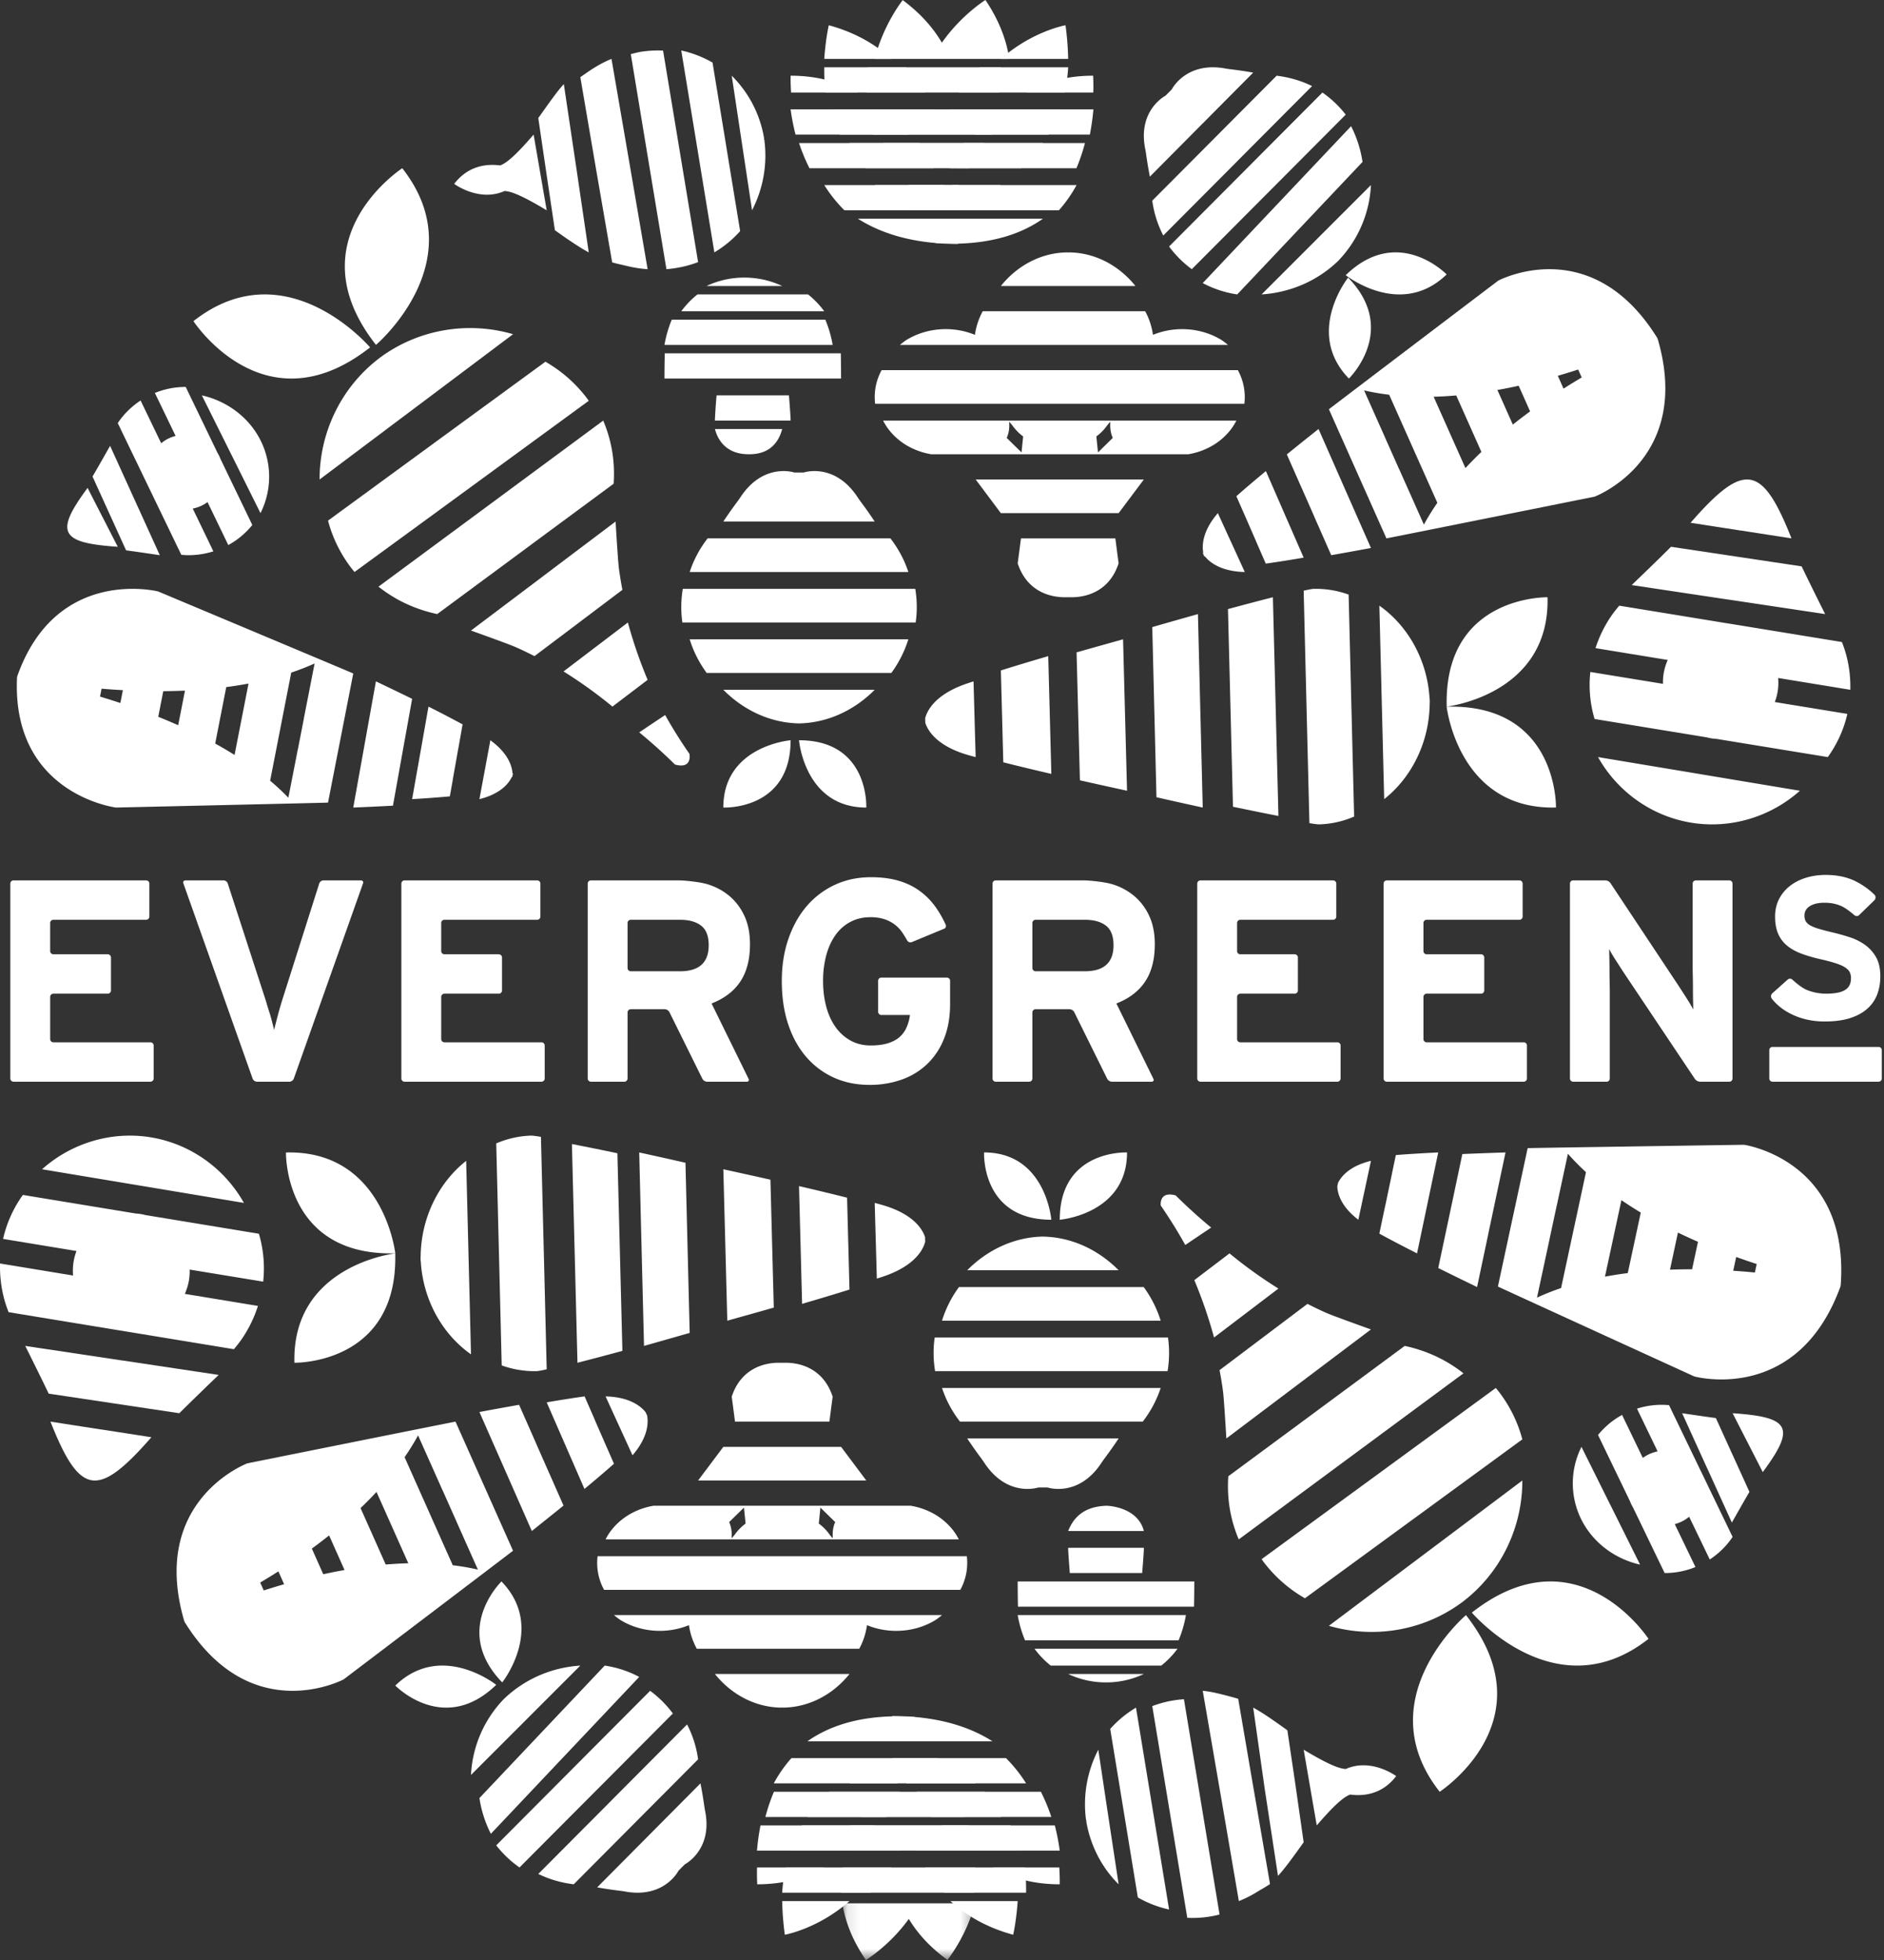 <svg height="156" viewBox="0 0 150 156" width="150" xmlns="http://www.w3.org/2000/svg" xmlns:xlink="http://www.w3.org/1999/xlink"><rect x="0" y="0" width="150" height="156" fill="#333333" stroke="none"/><mask id="a" fill="#fff"><path d="m.104.17h10.56v13.21h-10.56z" fill="#fff" fill-rule="evenodd"/></mask><g fill="none" fill-rule="evenodd"><path d="m54.241 24.773h11.384c-.368-.5-.8-.953-1.291-1.34h-8.802c-.49.387-.924.84-1.29 1.34m8.035-2.009a7.06 7.06 0 0 0 -3.015-.67 7.043 7.043 0 0 0 -3.012.67zm-9.375 7.365h14.062c0-.225-.008-1.787-.023-2.009h-14.014a85.311 85.311 0 0 0 -.025 2.009m4.018 3.253c0 .031.001.063.003.094h6.02l.003-.094c0-.146-.05-.881-.132-1.914h-5.762a48.945 48.945 0 0 0 -.132 1.914m5.357.764h-5.357c.318 1.192 1.176 1.992 2.625 2.007v.002-.002c1.61.045 2.413-.815 2.732-2.007m-8.792-8.704c-.26.625-.46 1.3-.583 2.009h13.393a9.393 9.393 0 0 0 -.584-2.009z" fill="#ffffff"/><path d="m77.623 26.651c-1.715-.71-3.814-.6-5.458.41a.026.026 0 0 1 -.008.004l-.014.01c-.003 0 0 0 0 .003a5.438 5.438 0 0 0 -.491.373h26.116a5.793 5.793 0 0 0 -.49-.373v-.002c-.005-.004-.014-.007-.017-.01l-.007-.004c-1.643-1.01-3.746-1.12-5.458-.41a5.495 5.495 0 0 0 -.621-1.88h-12.933a5.49 5.49 0 0 0 -.62 1.88m12.78-3.888c-1.277-1.596-3.146-2.627-5.2-2.674v-.004l-.026.002h-.01l-.121.006c-.04-.001-.08-.004-.118-.006h-.014l-.023-.002-.003.004c-2.053.047-3.925 1.078-5.2 2.674zm-20.726 9.373h29.398a4.447 4.447 0 0 0 -.52-2.678h-28.36a4.462 4.462 0 0 0 -.518 2.678m17.743 3.872-.13-1.272a3.87 3.87 0 0 0 .825-.827c.069-.094.157-.2.282-.344l.001.195c-.015.443.068.803.2 1.093zm-6.088 0-1.178-1.155c.132-.29.215-.65.201-1.093-.003-.057-.001-.12 0-.195.125.144.212.25.284.344.263.354.543.622.822.827-.038.39-.084.822-.129 1.272zm-11.019-2.533c.135.264.292.518.485.761a5.117 5.117 0 0 0 1.62 1.34 5.714 5.714 0 0 0 1.674.57l.02.008h20.527l.02-.007a5.707 5.707 0 0 0 1.673-.57 5.075 5.075 0 0 0 1.622-1.34c.193-.244.352-.498.484-.762h-28.123zm9.373 7.365h9.378c.59-.785 1.293-1.725 2.008-2.678h-13.391l2.006 2.678m1.603 2.009c-.158 1.208-.262 1.986-.262 1.986.675 2.073 2.372 2.773 4.019 2.695 1.645.078 3.342-.622 4.016-2.695 0 0-.104-.778-.26-1.986h-7.512" fill="#ffffff"/><path d="m43.425 28.79-8.625 6.3-.061.045-8.623 6.302c.355 1.337.97 2.628 1.87 3.793.078.101.16.2.241.297l9.294-6.789.062-.046 9.292-6.792c-.074-.102-.147-.206-.226-.31a11.018 11.018 0 0 0 -3.224-2.801m-.2 17.084-5.725 4.314c1.719.616 3.228 1.167 3.598 1.338.497.22.98.454 1.456.698l3.47-2.612.06-.048 3.47-2.616a31.685 31.685 0 0 1 -.263-1.597c-.062-.404-.17-2.012-.28-3.84l-5.724 4.315zm-10.046-13.513 7.67-5.76c-3.507-1.029-7.473-.444-10.596 1.866-.011.005-.021.015-.03.023-.011.008-.023.015-.034.024l.003.001c-3.091 2.353-4.758 5.996-4.746 9.65l7.67-5.758.063-.047m14.218 19.158-2.53 1.925a36.064 36.064 0 0 1 3.894 2.798l1.37-1.041.062-.046 1.37-1.042a36.665 36.665 0 0 1 -1.573-4.566l-2.531 1.926zm-8.347-11.41-8.916 6.587c.501.394 1.029.743 1.578 1.044.977.533 2.023.906 3.099 1.138l6.993-5.165.06-.047 6.993-5.163c.074-1.08 0-2.173-.25-3.242a10.845 10.845 0 0 0 -.58-1.783l-8.916 6.586-.06.045m-9.116-12.657s7.884-6.693 2.092-14.06c0 0-8.704 5.651-2.092 14.06m-14.533-1.89s5.652 8.7 14.062 2.09c0 0-6.693-7.884-14.062-2.09m108.482 38.71s.171-8.258-8.705-8.025c0 0 .927 8.231 8.705 8.026m-8.701-8.031s8.233-.927 8.027-8.703c0 0-8.26-.17-8.027 8.703m-1.353-.448c.002-.05.003-.1.002-.151h-.01c-.168-3.1-1.73-5.843-4-7.435l.188 7.545.196 7.854c2.188-1.724 3.611-4.555 3.623-7.66h.01a2.408 2.408 0 0 0 -.008-.153m-36.241 1.266-.08-2.826c-.202.065-.39.126-.558.184-2.475.848-3.124 2.113-3.291 2.742l.011.381c.202.618.92 1.847 3.439 2.566.172.047.363.102.568.153l-.08-2.828-.01-.372m5.989-.332-.119-4.503c-1.4.41-2.682.797-3.772 1.138l.092 3.47.01.375.09 3.467c1.105.28 2.406.593 3.826.924l-.118-4.502-.01-.369m24.236 8.267-.215-8.676-.008-.316-.215-8.676a7.567 7.567 0 0 0 -2.802-.455c-.114.004-.381.054-.778.144l.224 9.09.008.323.225 9.09c.401.065.67.1.785.096a7.568 7.568 0 0 0 2.775-.62m-18.243-8.255-.153-5.854c-1.255.35-2.503.7-3.702 1.04l.266 10.182c1.216.274 2.48.554 3.752.83l-.154-5.853zm11.992-.659-.216-8.543c-1 .254-2.222.577-3.577.943l.196 7.701.008.331.195 7.7c1.371.287 2.608.538 3.619.733l-.217-8.54zm-5.998.321-.186-7.524c-1.167.33-2.397.679-3.636 1.036l.334 13.542c1.257.286 2.502.563 3.684.82l-.187-7.523-.01-.35" fill="#ffffff"/><path d="m13.98 34.694c-.18.046-.356.11-.532.192-.225.107-.428.24-.614.393l-1.64-3.402a6.61 6.61 0 0 0 -1.38 1.214c-.16.187-.302.38-.439.583l2.53 5.245.001-.001 2.53 5.242c.244.022.49.033.734.027a6.59 6.59 0 0 0 1.819-.304l-1.642-3.403c.232-.049.466-.121.692-.228.174-.083.334-.18.485-.291l1.652 3.422a6.41 6.41 0 0 0 1.913-1.597l-2.544-5.276a2.627 2.627 0 0 0 -.227-.466l-2.532-5.246a6.44 6.44 0 0 0 -2.455.478l1.648 3.418m4.428 1.46 2.332 4.687a6.45 6.45 0 0 0 .017-5.769c-.934-1.875-2.706-3.16-4.685-3.604l2.335 4.688v-.002m-10.235 5.021-1.197-2.342c-2.632 3.549-2.2 4.38 2.401 4.686l-1.2-2.344h-.005m2.573-1.338-1.978-4.352c-.496.878-1.047 1.846-1.399 2.443l2.673 5.876c.663.086 1.725.242 2.684.385l-1.979-4.353v.001m52.202 19.081s-5.357.442-5.357 5.355c0 0 5.357.255 5.357-5.355m6.025 5.357s.256-5.357-5.355-5.357c0 0 .442 5.357 5.355 5.357m1.921-21.425h-14.552a8.845 8.845 0 0 0 -1.429 2.678h17.411a9.522 9.522 0 0 0 -.322-.834 9.12 9.12 0 0 0 -1.107-1.844m-7.124 8.034h-8.859a9.117 9.117 0 0 0 1.354 2.678h14.702a9.1 9.1 0 0 0 1.354-2.678h-8.55m9.1-4.017h-18.508c-.079.477-.12.967-.12 1.465 0 .413.03.817.087 1.213h18.574c.057-.396.088-.8.088-1.213 0-.498-.04-.988-.12-1.465m-8.887-9.259h-.738s-2.47-.833-4.31 1.992c-.216.33-.558.728-1.347 1.91h12.054c-.789-1.182-1.132-1.58-1.346-1.91-1.84-2.825-4.313-1.992-4.313-1.992m-.324 19.968c2.275-.056 4.38-1.059 5.983-2.675h-12.054c1.612 1.626 3.733 2.632 6.022 2.676l.002.001h.016l.03.001s0-.002.002-.003" fill="#ffffff"/><path d="m107.335 22.094s-3.486 4.378.061 8.035c0 0 3.99-3.86-.061-8.035m7.844-.252s-3.862-3.99-8.036.059c0 0 4.377 3.487 8.036-.06m-13.537-15.815-4.846 4.868-.208.21-4.847 4.866a8.54 8.54 0 0 0 .876 2.777l5.82-5.843.208-.212 5.82-5.843a9.314 9.314 0 0 0 -.797-.34 9.032 9.032 0 0 0 -2.026-.483m.126 10.152-.207.218-5.802 6.135a8.459 8.459 0 0 0 2.747.902l4.884-5.163.207-.219 4.885-5.163a9.368 9.368 0 0 0 -.91-2.845zm3.52-8.813-6 6.023-.208.208-6 6.024a8.45 8.45 0 0 0 1.809 1.805l6.024-6.047.207-.208 6.023-6.045a8.457 8.457 0 0 0 -1.854-1.76m-11.993-.254-.15.15-.203.207-.15.15s-2.248 1.152-1.607 4.267c.076.364.11.86.363 2.175l4.012-4.038.205-.205 4.01-4.037c-1.33-.234-1.832-.258-2.2-.326-3.153-.586-4.28 1.657-4.28 1.657m13.274 13.624a9.342 9.342 0 0 0 2.582-6.005l-4.244 4.242-.218.22-4.244 4.241c2.219-.14 4.408-1.037 6.09-2.662l.002-.001a.077.077 0 0 0 .01-.011l.022-.02z" fill="#ffffff"/><path d="m29.208 58.247-.469 2.612h-.001l-.613 3.416c1.103-.047 2.167-.096 3.16-.149l.475-2.644-.001-.001.469-2.612h.001l.584-3.248c-.904-.441-1.875-.909-2.884-1.39l-.722 4.016zm9.376 3.13h-.004l-.002.019h.003l-.411 2.21c1.767-.439 2.382-1.333 2.585-1.777l.042.008s.01-.048.012-.139c.03-.085.04-.134.04-.134l-.044-.007c-.028-.492-.278-1.556-1.763-2.639l-.411 2.209zm-5.14-1.34h-.002l-.003.013.003.001-.63 3.554a92.08 92.08 0 0 0 3.004-.22l.234-1.32h-.004l.445-2.512.003.002.336-1.9a95.794 95.794 0 0 0 -2.715-1.415l-.67 3.797m-11.938 2.102.818-4.183h.002v-.003h-.002l.044-.228.819-4.191a19.837 19.837 0 0 0 1.86-.726l-.86 4.393h.004l-.483 2.476h-.005l-.745 3.814a19.307 19.307 0 0 0 -1.452-1.352zm-4.373-2.958.417-2.132.044-.222.419-2.14a32.773 32.773 0 0 0 1.772-.28l-1.111 5.681a30.588 30.588 0 0 0 -1.541-.907zm-4.534-2.128.178-.91.041-.214.18-.917a48.7 48.7 0 0 0 1.726-.044l-.29 1.49-.25 1.264c-.529-.235-1.058-.46-1.585-.67zm-4.636-1.609.041-.209.04-.203.042-.218c.546.047 1.112.087 1.695.117l-.12.62-.08.402a58.607 58.607 0 0 0 -1.618-.509zm1.263 8.83s15.996-.361 16.889-.393l.981-5.02.002-.006.045-.234.981-5.018c-.82-.356-15.535-6.528-15.535-6.528s-8.134-2.06-11.23 6.79l.221.048a11.862 11.862 0 0 0 -.223-.039c-.462 9.348 7.869 10.4 7.869 10.4zm132.079-8.397a4.263 4.263 0 0 0 .266-1.915l5.746.94a9.768 9.768 0 0 0 -.32-2.753 9.431 9.431 0 0 0 -.35-1.049l-8.864-1.448v.002l-8.86-1.448a9.943 9.943 0 0 0 -.68.88 9.924 9.924 0 0 0 -1.213 2.501l5.75.94a4.47 4.47 0 0 0 -.32 1.05c-.05.287-.066.57-.059.85l-5.782-.944a9.503 9.503 0 0 0 .336 3.743l8.91 1.457c.124.03.247.06.375.08.14.023.278.037.417.046l8.866 1.449a9.486 9.486 0 0 0 1.558-3.437zm-6.04 5.719-8.034-1.338c1.498 2.675 4.177 4.68 7.391 5.216 3.215.535 6.399-.498 8.68-2.537l-8.037-1.34m3.351-19.37 4.017.623c-2.34-5.91-3.77-6.125-8.036-1.242l4.02.623v-.004m-1.005 5.493 7.7 1.156c-.68-1.358-1.42-2.858-1.87-3.798l-5.2-.78-5.2-.779c-.76.76-2 1.963-3.132 3.048l7.702 1.156v-.002" fill="#ffffff"/><path d="m107.481 39.828-1.085-2.463h.001l-1.418-3.22a293.98 293.98 0 0 0 -2.524 2.023l1.1 2.495h.003l1.086 2.462-.003.001 1.349 3.063c.995-.175 2.06-.369 3.162-.573l-1.67-3.788m-9.501 3.239.003-.002-.008-.018-.004.002-1.009-2.208c-1.277 1.474-1.26 2.643-1.16 3.162l-.044.019s.022.048.073.131c.028.093.052.142.052.142l.042-.019c.33.417 1.208 1.207 3.181 1.252l-1.01-2.21-.116-.25m4.264-2.236.001-.002-.005-.011h-.002l-1.451-3.325c-.94.78-1.746 1.463-2.35 2.002l.54 1.235.002-.002 1.025 2.35-.002.002.775 1.777c.792-.107 1.823-.27 3.017-.473l-1.452-3.327zm8.358-9.414 1.864 4.182-.003.001.002.002h.003l.1.227 1.87 4.189a19.628 19.628 0 0 0 -1.073 1.734l-1.957-4.392-.005.001-1.103-2.476h.004l-1.7-3.813c.655.15 1.32.264 1.998.345zm5.339.058 2.003 4.492c-.435.416-.859.845-1.27 1.286l-1.218-2.73-.1-.226-1.214-2.722c.6-.015 1.202-.05 1.799-.1zm4.972-.773.405.91.096.213.408.918c-.46.337-.919.687-1.375 1.05l-.567-1.273-.096-.217-.565-1.264a41.529 41.529 0 0 0 1.694-.337zm4.737-1.291.093.209.09.204.098.217c-.47.28-.954.574-1.447.89l-.184-.413-.091-.207-.18-.402a56.03 56.03 0 0 0 1.621-.498zm-6.364-7.076s-12.776 9.688-13.483 10.238l2.237 5.02.003.006.104.234 2.237 5.016c.881-.165 16.57-3.32 16.57-3.32s7.853-2.941 5.017-12.589c0 0-.074.031-.207.09l.203-.099c-5.276-8.545-12.681-4.596-12.681-4.596zm-40.939-10.954h-8.035c.416.838.794 1.407 1.244 1.977l5.557.032c.432-.598.82-1.215 1.234-2.009m2.009-6.695c-.222-1.487-.805-3.062-1.9-4.687 0 0-1.927 1.195-3.467 3.398-.697-1.188-1.702-2.34-3.118-3.389 0 0-1.534 1.915-2.23 4.678zm-11.375 2.678h10.582c.097-.644.143-1.315.116-2.009h-10.59c-.095.64-.137 1.314-.108 2.009m-.009 1.339c.103.657.28 1.33.55 2.008h9.437c.29-.626.54-1.298.728-2.008h-10.716m3.349 6.026c.465.225.976.449 1.544.67 0 0 .26-.225.604-.612.202.181.42.365.662.551 0 0 .504-.217 1.208-.61h-4.018" fill="#ffffff"/><path d="m75.852 14.73c-.128.35-.243.695-.346 1.03-.108-.335-.232-.68-.367-1.03h-9.514c.445.702.975 1.383 1.605 2.008h17.078a10.698 10.698 0 0 0 1.406-2.008zm-3.531-4.018a12.007 12.007 0 0 0 -2.058-2.008h-7.317c.082.6.206 1.281.392 2.008zm-9.371-4.686s-.02.512.034 1.339h5.32c-1.46-.827-3.22-1.34-5.354-1.34m18.746 1.34h5.351c.02-.827-.016-1.34-.016-1.34-2.135 0-3.89.513-5.335 1.34m-2.004 1.339c-.773.6-1.44 1.281-2.013 2.008h9.093c.143-.725.23-1.409.282-2.008zm3.344 8.704h-14.732c1.557.989 3.577 1.709 6.194 1.934 0 .01-.002.016-.002.016.264.016.52.025.774.033.327.015.663.025 1.009.025l-.003-.024c2.97-.075 5.153-.852 6.76-1.984m-8.706-4.018c-.319-.67-.69-1.348-1.123-2.008h-9.59c.218.66.492 1.338.832 2.009h9.881m2.407-2.009c-.414.66-.768 1.338-1.067 2.009h10.032c.285-.671.507-1.35.682-2.009z" fill="#ffffff"/><path d="m75.633 8.704c-.234.478-.446.988-.619 1.54a14.015 14.015 0 0 0 -.603-1.54h-8.116c.13.66.312 1.335.568 2.008h16.617c.35-.617.654-1.285.894-2.008h-8.742m-5.989 6.026c.83.757 1.836 1.44 3.06 2.008h3.51a17.793 17.793 0 0 0 3.475-2.008h-10.046m1.34-10.043c-1.3-1.174-2.936-2.119-4.996-2.678 0 0-.247 1.058-.361 2.678zm-3.348 6.695c.338.69.757 1.366 1.277 2.009h12.389a13.23 13.23 0 0 0 1.735-2.009zm4.492-6.026h-6.499c-.01.62.015 1.298.1 2.009h7.934a11.24 11.24 0 0 0 -1.535-2.009m12.919-.669a23.385 23.385 0 0 0 -.21-2.678s-2.63.463-5.147 2.678zm-7.021.669a10.64 10.64 0 0 0 -1.685 2.009h8.426c.143-.633.24-1.301.28-2.009h-7.02" fill="#ffffff"/><path d="m45.85 13.131-.959-6.436c-.525.553-1.256 1.615-2.034 2.7l.629 4.283.692 4.643c1.05.76 2.04 1.422 2.697 1.765l-1.024-6.955m8.308-.855-1.367-8.249a8.647 8.647 0 0 0 -1.78.098c-.269.043-.53.12-.789.184l1.388 8.394 1.448 8.722c.267-.019.533-.056.802-.1a8.65 8.65 0 0 0 1.72-.463l-1.422-8.584zm6.693-1.166c-.002-.013-.024-.023-.055-.03.027-.018.045-.035.043-.048a9.11 9.11 0 0 0 -2.581-5.006l.79 5.236.827 5.476a9.484 9.484 0 0 0 .976-5.628m-10.694 2.12-1.472-8.543c-.48.197-.936.436-1.367.702-.388.24-.762.51-1.114.752l1.302 7.618h.001l1.232 7.121c.414.125.843.205 1.294.318a9.722 9.722 0 0 0 1.529.227l-1.406-8.194m-7.117.689-.555-3.208c-1.023 1.187-2 2.214-2.633 2.441l-.008.016c-1.157-.154-2.593.044-3.683 1.467 0 0 1.983 1.48 4.032.558l.014.014c.677.027 1.95.71 3.32 1.53zm14.812-2.1-1.122-6.84a8.81 8.81 0 0 0 -2.489-.962l2.635 16.069a8.682 8.682 0 0 0 2.053-1.693l-1.079-6.574m35.9 119.407h-11.384c.367.5.8.952 1.29 1.34h8.804a6.96 6.96 0 0 0 1.29-1.34m-8.705 2.009a7.06 7.06 0 0 0 3.014.67 7.048 7.048 0 0 0 3.012-.67zm10.045-7.365h-14.064c0 .225.008 1.787.024 2.009h14.012c.016-.222.026-1.784.026-2.009m-4.017-2.583c0-.031-.003-.063-.004-.095h-6.021l-.001.095c0 .146.05.88.13 1.914h5.762c.084-1.033.134-1.768.134-1.914m-2.957-3.443c-1.993.058-2.71 1.118-3.07 2.01h6.027c-.501-1.961-2.957-2.01-2.957-2.01m5.723 10.713a9.4 9.4 0 0 0 .583-2.009h-13.393a9.35 9.35 0 0 0 .583 2.009z" fill="#ffffff"/><path d="m69.028 129.349c1.714.71 3.815.6 5.457-.411l.009-.003.015-.01v-.003c.175-.116.335-.242.491-.373h-26.116c.156.131.316.257.488.373v.003c.007.003.014.006.018.01l.006.003h.001c1.644 1.01 3.745 1.12 5.458.41.09.666.307 1.297.622 1.88h12.933a5.48 5.48 0 0 0 .618-1.88m-12.108 3.888c1.276 1.596 3.146 2.627 5.198 2.675l.001.003.025-.002h.012l.12-.006c.04 0 .08.005.12.006h.013l.023.002.002-.003c2.054-.048 3.924-1.079 5.2-2.675zm20.056-9.373h-29.398a4.453 4.453 0 0 0 .519 2.678h28.36a4.452 4.452 0 0 0 .519-2.678m-17.744-3.871.131 1.272c-.28.205-.562.472-.825.826-.07.095-.159.2-.284.344v-.195a2.426 2.426 0 0 0 -.2-1.093c.373-.364.771-.756 1.178-1.154zm6.087 0 1.178 1.154c-.131.29-.213.65-.2 1.093.004.057 0 .12 0 .195a6.808 6.808 0 0 1 -.283-.344 3.877 3.877 0 0 0 -.823-.826c.039-.392.084-.823.128-1.272zm11.02 2.532a4.608 4.608 0 0 0 -.484-.761 5.133 5.133 0 0 0 -1.622-1.34 5.706 5.706 0 0 0 -1.672-.57l-.022-.008h-20.527l-.019.007a5.683 5.683 0 0 0 -1.672.57c-.622.33-1.18.778-1.623 1.34-.193.244-.35.498-.484.762h28.126zm-9.374-7.365h-9.375c-.59.785-1.293 1.725-2.01 2.678h13.393c-.713-.953-1.418-1.893-2.008-2.678m-.931-2.009.26-1.985c-.674-2.074-2.37-2.775-4.017-2.696-1.645-.079-3.344.622-4.018 2.696 0 0 .105.777.26 1.985z" fill="#ffffff"/><path d="m103.897 127.21 8.623-6.302.062-.044 8.623-6.302a10.69 10.69 0 0 0 -1.87-3.793c-.079-.101-.161-.2-.242-.297l-9.292 6.789-.062.046-9.293 6.791c.074.103.147.207.227.31a10.995 10.995 0 0 0 3.224 2.802m-.469-17.083 5.724-4.314c-1.717-.616-3.226-1.167-3.598-1.338-.497-.22-.98-.455-1.456-.698l-3.468 2.613-.062.047-3.47 2.616c.1.525.191 1.056.264 1.597.061.404.168 2.012.279 3.84l5.724-4.316zm10.047 13.513-7.671 5.76c3.508 1.029 7.473.444 10.595-1.867l.001.001c.011-.005.02-.015.03-.024.01-.007.022-.013.033-.024h-.001c3.09-2.353 4.756-5.996 4.743-9.65l-7.669 5.759-.061.046m-14.221-19.158 2.532-1.924a35.933 35.933 0 0 1 -3.895-2.8l-1.37 1.042-.061.046-1.37 1.042a36.733 36.733 0 0 1 1.57 4.566l2.533-1.926.06-.046m8.349 11.411 8.916-6.588c-.5-.395-1.028-.744-1.578-1.044a11.5 11.5 0 0 0 -3.099-1.138l-6.992 5.166-.06.046-6.994 5.163c-.074 1.08 0 2.173.25 3.242.14.604.335 1.201.58 1.783l8.915-6.585zm9.115 12.656s-7.884 6.693-2.093 14.06c0 0 8.704-5.65 2.093-14.06m14.533 1.89s-5.652-8.7-14.063-2.09c0 0 6.694 7.884 14.063 2.09m-108.482-38.71s-.171 8.259 8.705 8.025c0 0-.927-8.231-8.705-8.026m8.7 8.031s-8.231.927-8.027 8.703c0 0 8.263.17 8.027-8.703m2.022.448c0 .05-.003.1 0 .15h.01c.167 3.1 1.728 5.844 4 7.436l-.385-15.4c-2.188 1.725-3.61 4.556-3.623 7.66l-.01.001c.001.053.004.102.008.153m36.243-1.266.079 2.826c.203-.065.39-.126.558-.183 2.474-.849 3.124-2.115 3.29-2.743l-.01-.381c-.202-.618-.92-1.847-3.44-2.565-.17-.048-.362-.102-.567-.154l.079 2.828zm-5.989.331.117 4.504c1.4-.41 2.685-.797 3.773-1.138l-.09-3.47-.011-.375-.09-3.467c-1.105-.28-2.408-.593-3.827-.924zm-24.235-8.267.214 8.677.009.316.213 8.676a7.569 7.569 0 0 0 2.803.455c.114-.004.381-.054.779-.144l-.224-9.09-.009-.322-.225-9.09c-.401-.066-.671-.1-.785-.098-.978.03-1.91.248-2.775.62m18.244 8.256.152 5.854c1.256-.35 2.502-.7 3.702-1.04l-.267-10.182c-1.215-.274-2.48-.554-3.75-.83zm-11.993.658.216 8.544c1-.254 2.223-.577 3.578-.944l-.196-7.7-.008-.331-.195-7.7a237.936 237.936 0 0 0 -3.62-.733l.216 8.54.009.325m5.327-.321.188 7.524c1.165-.33 2.395-.679 3.636-1.036l-.336-13.542c-1.257-.286-2.501-.563-3.682-.82zm82.254 21.707a2.93 2.93 0 0 0 1.145-.586l1.642 3.402a6.638 6.638 0 0 0 1.378-1.215 6.46 6.46 0 0 0 .44-.582l-2.53-5.244h-.002l-2.528-5.242a6.699 6.699 0 0 0 -.735-.028 6.575 6.575 0 0 0 -1.817.305l1.641 3.402c-.233.05-.466.122-.691.23a2.92 2.92 0 0 0 -.487.29l-1.65-3.422a6.417 6.417 0 0 0 -1.915 1.597l2.545 5.276c.03.075.06.152.095.225.041.084.084.163.131.24l2.533 5.247a6.43 6.43 0 0 0 2.453-.478zm-5.096-1.461-2.332-4.687a6.453 6.453 0 0 0 -.018 5.769c.935 1.875 2.707 3.16 4.685 3.604l-2.333-4.688zm10.904-5.021 1.198 2.342c2.633-3.55 2.2-4.38-2.4-4.686l1.2 2.344zm-3.239 2.007 1.977 4.353c.497-.878 1.047-1.846 1.399-2.444l-1.335-2.937h-.002l-1.335-2.938c-.664-.087-1.724-.242-2.685-.385l1.978 4.353.002-.002" fill="#ffffff"/><path d="m84.375 97.082s5.357-.442 5.357-5.355c0 0-5.357-.255-5.357 5.355m-6.025-5.357s-.254 5.357 5.355 5.357c0 0-.44-5.357-5.355-5.357m-1.92 21.425h14.552a8.923 8.923 0 0 0 1.429-2.678h-17.411c.096.286.204.563.323.835a9.138 9.138 0 0 0 1.108 1.843m7.12-8.034h8.86a9.1 9.1 0 0 0 -1.354-2.678h-14.704a9.065 9.065 0 0 0 -1.353 2.678zm-9.1 4.017h18.509a8.832 8.832 0 0 0 .033-2.678h-18.576a8.852 8.852 0 0 0 .034 2.678m8.217 9.259h.736s2.472.833 4.312-1.993c.215-.33.557-.728 1.347-1.91h-12.055c.789 1.182 1.13 1.58 1.345 1.91 1.841 2.826 4.314 1.993 4.314 1.993m.325-19.969c-2.275.056-4.38 1.06-5.983 2.676h12.053c-1.61-1.625-3.731-2.633-6.022-2.676 0 0 0-.002-.002-.002h-.044z" fill="#ffffff"/><path d="m39.986 133.906s3.486-4.378-.06-8.035c0 0-3.992 3.86.06 8.035m-8.513.252s3.86 3.99 8.036-.059c0 0-4.377-3.487-8.036.059m14.207 15.816 4.846-4.867.208-.21 4.846-4.867a8.466 8.466 0 0 0 -.876-2.777l-5.82 5.843-.208.212-5.819 5.842c.262.127.528.24.796.341a9.008 9.008 0 0 0 2.028.483m-.797-10.152.207-.218 5.802-6.135a8.462 8.462 0 0 0 -2.747-.902l-4.884 5.162-.208.22-4.884 5.163a9.35 9.35 0 0 0 .912 2.845zm-3.521 8.813 6-6.023.209-.208 6-6.024a8.628 8.628 0 0 0 -.923-1.056 8.74 8.74 0 0 0 -.887-.749l-6.023 6.046-.208.209-6.022 6.045c.235.302.49.59.773.865a8.4 8.4 0 0 0 1.081.895m12.662.254.15-.15.204-.207.15-.15s2.248-1.152 1.606-4.267c-.074-.365-.11-.86-.364-2.175l-4.011 4.038-.203.205-4.012 4.037c1.33.233 1.832.258 2.2.326 3.153.586 4.28-1.657 4.28-1.657m-13.944-13.624a9.348 9.348 0 0 0 -2.581 6.005l4.243-4.241.218-.22 4.244-4.242c-2.22.14-4.406 1.037-6.088 2.663h-.003l-.011.011-.022.021z" fill="#ffffff"/><path d="m118.505 98.154 1.361-6.429c-1.2.04-2.358.082-3.437.128l-.597 2.82.002.001-.59 2.786h-.001l-.734 3.465c.968.48 2.01.989 3.092 1.513l.906-4.284zm-9.829-3.532h.003l.004-.018-.003-.001.472-2.208c-1.769.422-2.407 1.311-2.62 1.755l-.059.273c.013.492.231 1.56 1.675 2.659l.474-2.21zm5.015.998h.001l.005-.016-.004-.001.816-3.878c-1.338.066-2.492.136-3.375.209l-.302 1.441h.003l-.575 2.74h-.004l-.435 2.07c.777.43 1.803.967 3 1.575l.814-3.877.056-.264m12.581-2.324-.963 4.483h-.004v.003h.003l-.053.245-.965 4.492c-.655.223-1.297.477-1.918.762l1.012-4.708-.003-.002.57-2.653h.004l.879-4.088c.449.511.93 1 1.438 1.466zm4.363 3.216-.491 2.284-.051.239-.493 2.293c-.607.077-1.213.172-1.816.284l.63-2.928.052-.24.628-2.92c.505.345 1.018.674 1.541.988zm4.555 2.326-.21.976-.26 1.212c-.58-.001-1.167.01-1.76.031l.293-1.365.049-.231.292-1.356c.533.257 1.066.503 1.596.733zm4.675 1.77-.048.224-.048.218-.05.233a52.649 52.649 0 0 0 -1.723-.141l.095-.441.048-.224.092-.43c.559.201 1.106.388 1.634.56zm-1.012-9.493s-16.314.242-17.224.268l-1.157 5.38-.002.006-.054.251-1.156 5.379c.824.39 15.63 7.153 15.63 7.153s8.225 2.284 11.655-7.188c0 0-.077-.02-.224-.053.148.03.228.043.228.043.761-10.032-7.696-11.239-7.696-11.239z" fill="#ffffff"/><path d="m6.09 99.57c-.101.266-.178.541-.228.833a4.564 4.564 0 0 0 -.044 1.118l-5.815-.957c-.024.963.088 1.904.325 2.805.096.365.219.718.355 1.069l8.971 1.475v-.002l8.968 1.475c.244-.287.478-.585.687-.896.52-.778.936-1.633 1.228-2.549l-5.82-.958c.145-.336.26-.693.326-1.07a4.5 4.5 0 0 0 .057-.865l5.854.961a9.739 9.739 0 0 0 -.34-3.813l-9.02-1.485c-.126-.03-.248-.061-.379-.081a4.231 4.231 0 0 0 -.423-.047l-8.972-1.476a9.7 9.7 0 0 0 -1.576 3.5l5.845.963m5.296-5.167 8.035 1.34c-1.5-2.676-4.178-4.681-7.39-5.217-3.215-.534-6.4.498-8.682 2.538l8.037 1.34m-3.352 19.369-4.015-.623c2.338 5.91 3.769 6.125 8.036 1.242l-4.02-.623v.004m1.676-5.493-7.701-1.156c.678 1.358 1.42 2.858 1.868 3.798l5.2.78 5.2.779a258.41 258.41 0 0 1 3.134-3.048l-7.702-1.156v.002" fill="#ffffff"/><g fill="#ffffff"><path d="m39.84 116.172 1.084 2.463 1.419 3.22c.883-.702 1.732-1.384 2.523-2.023l-1.1-2.495h-.003l-1.085-2.462.002-.001-1.35-3.063c-.995.175-2.057.368-3.16.573l1.669 3.788m9.501-2.57-.003.003.01.017.002-.001 1.01 2.207c1.278-1.474 1.262-2.643 1.163-3.161l-.125-.274c-.33-.416-1.209-1.206-3.183-1.251l1.011 2.209zm-4.263 1.566-.001.001.005.012h.001l1.451 3.325a92.719 92.719 0 0 0 2.35-2.002l-.538-1.235-.002.002-1.026-2.35.003-.003-.775-1.776c-.793.108-1.825.27-3.018.473l1.451 3.327.1.226m-9.029 9.414-1.865-4.181.003-.002-.001-.002h-.003l-.101-.227-1.869-4.188c.39-.564.748-1.141 1.072-1.735l1.96 4.392.002-.001 1.104 2.476-.003.001 1.7 3.812a19.093 19.093 0 0 0 -2-.345zm-5.34-.058-1.047-2.352-.956-2.14c.436-.415.86-.845 1.27-1.286l1.218 2.73.101.226 1.214 2.722c-.601.016-1.201.05-1.8.1zm-4.971.773-.406-.91-.095-.213-.408-.918c.46-.337.92-.687 1.375-1.05l.566 1.273.098.217.563 1.264a41.86 41.86 0 0 0 -1.693.337zm-4.738 1.291-.093-.208-.092-.205-.097-.216c.471-.28.953-.575 1.447-.89l.183.412.092.207.18.403c-.56.163-1.1.328-1.62.497zm6.363 7.076s12.777-9.688 13.484-10.238l-2.238-5.02-.002-.005-2.34-5.25c-.883.164-16.57 3.318-16.57 3.318s-7.855 2.943-5.018 12.59l.207-.09-.204.099c5.277 8.545 12.681 4.596 12.681 4.596z"/><path d="m1.599 2.003h8.251a9.616 9.616 0 0 0 -1.278-1.804l-5.704-.03a14.07 14.07 0 0 0 -1.27 1.834m-1.494 6.874c.218 1.432.794 2.949 1.874 4.514 0 0 1.897-1.152 3.416-3.273.687 1.145 1.678 2.253 3.073 3.264 0 0 1.512-1.845 2.197-4.505z" mask="url(#a)" transform="translate(66.964 142.61)"/><path d="m77.67 148.635h-10.58a10.654 10.654 0 0 0 -.118 2.009h10.591c.093-.64.136-1.314.108-2.009m.008-1.339a9.375 9.375 0 0 0 -.55-2.008h-9.44a12.48 12.48 0 0 0 -.725 2.008h10.716m-3.35-6.026c-.463-.225-.974-.449-1.542-.67 0 0-.26.225-.604.612a12.077 12.077 0 0 0 -.663-.551s-.506.217-1.209.61h4.018"/><path d="m71.47 141.94c.127-.35.244-.696.345-1.03.11.335.233.68.369 1.03h9.512a11.394 11.394 0 0 0 -1.603-2.009h-17.08a10.572 10.572 0 0 0 -1.406 2.009zm3.53 3.348a12.037 12.037 0 0 0 2.06 2.008h7.315c-.081-.6-.206-1.282-.392-2.008zm9.371 4.686s.02-.511-.033-1.339h-5.32c1.46.827 3.222 1.34 5.353 1.34m-18.746-1.34h-5.351c-.02.828.017 1.34.017 1.34 2.134 0 3.889-.513 5.334-1.34m2.005-1.339a11.66 11.66 0 0 0 2.013-2.008h-9.094c-.143.726-.23 1.408-.281 2.008h7.361m-3.343-8.704h14.732c-1.558-.99-3.577-1.709-6.194-1.934v-.016c-.264-.016-.52-.026-.773-.033a21.668 21.668 0 0 0 -1.008-.025l.002.024c-2.97.075-5.152.852-6.76 1.984m8.706 4.018c.318.67.689 1.348 1.124 2.008h9.59a14.642 14.642 0 0 0 -.832-2.009h-9.883m-2.404 2.009c.414-.66.766-1.338 1.066-2.009h-10.032c-.285.671-.509 1.35-.682 2.009z"/><path d="m71.688 147.296c.236-.479.447-.988.62-1.54.168.514.366 1.03.604 1.54h8.115a12.412 12.412 0 0 0 -.567-2.008h-16.62c-.35.617-.653 1.285-.894 2.008zm5.991-5.356c-.83-.758-1.838-1.44-3.06-2.009h-3.51a17.774 17.774 0 0 0 -3.475 2.009zm-2.009 9.373c1.3 1.175 2.936 2.12 4.997 2.678 0 0 .246-1.057.36-2.678zm4.018-6.695a10.584 10.584 0 0 0 -1.277-2.009h-12.39a13.164 13.164 0 0 0 -1.735 2.009h15.401m-4.493 6.026h6.5c.01-.62-.015-1.298-.1-2.009h-7.933c.421.702.928 1.38 1.533 2.009m-12.917.669c.015.85.082 1.741.208 2.678 0 0 2.633-.462 5.149-2.678zm7.02-.669a10.65 10.65 0 0 0 1.685-2.009h-8.424c-.144.632-.241 1.301-.281 2.009z"/></g><path d="m107.128 140.806-.013-.013c-.676-.027-1.951-.711-3.32-1.531l.487 2.817h-.001l.555 3.209c1.022-1.187 2.001-2.214 2.632-2.44l.009-.017c1.157.155 2.593-.043 3.684-1.467 0 0-1.984-1.48-4.033-.558m-12.865-5.561a8.634 8.634 0 0 0 -2.522.548l2.788 16.85a8.649 8.649 0 0 0 2.57-.263zm5.55 7.157-1.23-7.191a28.797 28.797 0 0 0 -1.296-.35c-.496-.124-1.008-.241-1.528-.286l1.471 8.532 1.405 8.206c.48-.197.937-.415 1.367-.681.39-.242.763-.437 1.114-.679l-1.302-7.551m-8.077 1.391-1.292-7.879a8.704 8.704 0 0 0 -2.052 1.693l2.199 13.415c.77.44 1.61.769 2.488.96zm-3.502.737-.79-5.268a9.425 9.425 0 0 0 -.975 5.61c.001.013.024.014.055.022-.027.017-.046.03-.044.043.331 1.983 1.274 3.754 2.582 5.037l-.827-5.444m14.888-2.587-.626-4.223c-1.046-.76-2.065-1.464-2.721-1.806l.919 6.48v.002l1.055 6.909c.523-.553 1.268-1.59 2.044-2.675z" fill="#ffffff"/><path d="m1.075 86.095a.257.257 0 0 1 -.255-.256v-15.512c0-.14.115-.256.255-.256h10.56c.14 0 .256.116.256.256v2.624a.257.257 0 0 1 -.256.256h-7.387a.257.257 0 0 0 -.255.256v2.235c0 .141.115.256.255.256h4.332c.14 0 .256.115.256.256v2.624c0 .14-.115.256-.256.256h-4.33a.257.257 0 0 0 -.256.257v3.356c0 .14.115.256.255.256h7.73c.14 0 .255.115.255.256v2.624c0 .14-.115.256-.255.256zm22.315-.241a.39.39 0 0 1 -.341.241h-2.594a.39.39 0 0 1 -.341-.241l-5.513-15.541c-.047-.133.03-.242.17-.242h3.027c.141 0 .291.11.335.244l2.854 8.783.16.487a41.22 41.22 0 0 0 .365 1.188 19.837 19.837 0 0 1 .308 1.201c.076-.304.179-.701.308-1.19.13-.488.27-.969.423-1.442l2.867-9.027a.374.374 0 0 1 .332-.244h2.982c.14 0 .217.109.17.242zm8.82.241a.257.257 0 0 1 -.255-.256v-15.512c0-.14.115-.256.255-.256h10.56c.141 0 .256.116.256.256v2.624a.256.256 0 0 1 -.255.256h-7.388a.256.256 0 0 0 -.255.256v2.235c0 .141.115.256.255.256h4.331c.14 0 .256.115.256.256v2.624c0 .14-.115.256-.256.256h-4.331a.256.256 0 0 0 -.255.257v3.356c0 .14.115.256.255.256h7.73c.14 0 .255.115.255.256v2.624c0 .14-.115.256-.255.256zm24.215-10.862c0-.728-.202-1.248-.605-1.559s-.963-.467-1.678-.467h-3.922a.256.256 0 0 0 -.255.256v3.586c0 .14.115.256.255.256h3.922c1.522 0 2.283-.69 2.283-2.072zm-.133 10.862a.452.452 0 0 1 -.369-.23l-2.626-5.309a.452.452 0 0 0 -.369-.23h-2.708a.257.257 0 0 0 -.255.257v5.256c0 .14-.115.256-.255.256h-2.663a.257.257 0 0 1 -.255-.256v-15.512c0-.14.115-.256.255-.256h6.908c.14 0 .37.008.51.018 0 0 1.199.086 1.869.291.67.206 1.255.523 1.758.95.501.427.897.958 1.186 1.59.29.634.434 1.379.434 2.233 0 1.206-.255 2.194-.765 2.965-.51.77-1.274 1.354-2.294 1.75l2.946 5.997c.062.127-.002.23-.142.23zm18.873-3.435a5.678 5.678 0 0 1 -1.335 2.02 5.65 5.65 0 0 1 -2.032 1.245 7.55 7.55 0 0 1 -2.567.422c-1.05 0-2.002-.195-2.854-.584a6.35 6.35 0 0 1 -2.203-1.66c-.616-.717-1.092-1.583-1.426-2.598-.335-1.014-.502-2.155-.502-3.422 0-1.22.174-2.339.525-3.354.35-1.014.836-1.884 1.46-2.61a6.596 6.596 0 0 1 2.238-1.693c.867-.404 1.826-.607 2.876-.607.822 0 1.548.092 2.18.275.63.183 1.19.45 1.677.801s.91.775 1.267 1.27c.31.431.583.905.82 1.422.036.078.057.236-.089.319l-2.606 1.08a.296.296 0 0 1 -.361-.125s-.191-.34-.366-.6-.38-.481-.616-.664a2.785 2.785 0 0 0 -.834-.435 3.525 3.525 0 0 0 -1.118-.16c-.593 0-1.126.125-1.598.377a3.412 3.412 0 0 0 -1.187 1.053c-.32.45-.563.984-.73 1.602a7.82 7.82 0 0 0 -.252 2.05c0 .731.084 1.41.252 2.036.167.626.414 1.168.742 1.626a3.59 3.59 0 0 0 1.198 1.076c.471.26 1.004.388 1.597.388.549 0 1.013-.06 1.393-.182s.689-.29.925-.504.418-.47.547-.767c.13-.298.218-.621.263-.972h-2.278a.257.257 0 0 1 -.256-.257v-2.464c0-.14.115-.256.256-.256h5.218c.14 0 .256.115.256.256v1.844c0 1.036-.16 1.952-.48 2.752m13.491-7.427c0-.728-.202-1.248-.605-1.559s-.962-.467-1.678-.467h-3.921a.257.257 0 0 0 -.256.256v3.586c0 .14.115.256.256.256h3.921c1.522 0 2.283-.69 2.283-2.072zm-.133 10.862a.45.45 0 0 1 -.368-.23l-2.627-5.309a.452.452 0 0 0 -.369-.23h-2.707a.257.257 0 0 0 -.256.257v5.256c0 .14-.115.256-.255.256h-2.663a.257.257 0 0 1 -.255-.256v-15.512c0-.14.115-.256.255-.256h6.909c.14 0 .37.008.51.018 0 0 1.198.086 1.868.291a4.9 4.9 0 0 1 1.757.95c.502.427.898.958 1.187 1.59.29.634.434 1.379.434 2.233 0 1.206-.255 2.194-.765 2.965-.51.77-1.274 1.354-2.294 1.75l2.946 5.997c.062.127-.002.23-.142.23zm7.054 0a.257.257 0 0 1 -.256-.256v-15.512c0-.14.115-.256.256-.256h10.56c.14 0 .255.116.255.256v2.624a.257.257 0 0 1 -.256.256h-7.386a.256.256 0 0 0 -.256.256v2.235c0 .141.115.256.256.256h4.33c.141 0 .256.115.256.256v2.624c0 .14-.115.256-.256.256h-4.33a.256.256 0 0 0 -.256.257v3.356c0 .14.115.256.256.256h7.73c.14 0 .255.115.255.256v2.624c0 .14-.116.256-.256.256zm14.836 0a.256.256 0 0 1 -.255-.256v-15.512c0-.14.115-.256.255-.256h10.561c.14 0 .255.116.255.256v2.624a.256.256 0 0 1 -.255.256h-7.387a.256.256 0 0 0 -.256.256v2.235c0 .141.115.256.256.256h4.331c.14 0 .255.115.255.256v2.624c0 .14-.115.256-.255.256h-4.331a.256.256 0 0 0 -.256.257v3.356c0 .14.115.256.256.256h7.73c.14 0 .255.115.255.256v2.624c0 .14-.115.256-.256.256zm24.934 0a.536.536 0 0 1 -.398-.213l-5.568-8.319c-.078-.117-.205-.31-.281-.428 0 0-.268-.414-.488-.758a9.24 9.24 0 0 1 -.49-.835c0 .153.004.378.012.676.007.297.011.618.011.96 0 .344.004.684.012 1.02s.011.617.011.847v6.794c0 .14-.115.256-.255.256h-2.662a.257.257 0 0 1 -.256-.256v-15.512c0-.14.116-.256.256-.256h2.57c.141 0 .32.096.397.214l5.34 8.043c.078.117.204.31.28.428l.486.758c.218.343.38.622.487.835 0-.152-.004-.377-.012-.675a38.496 38.496 0 0 1 -.01-.961c0-.344-.005-.683-.012-1.019a34.422 34.422 0 0 1 -.012-.847v-6.52c0-.14.115-.256.255-.256h2.663c.14 0 .255.116.255.256v15.513c0 .14-.115.256-.255.256h-2.336m5.519-2.514c0-.14.115-.256.256-.256h8.448c.14 0 .255.115.255.256v2.257c0 .141-.115.256-.255.256h-8.448a.257.257 0 0 1 -.256-.256zm8.504-7.393a3.037 3.037 0 0 0 -.88-.984 4.385 4.385 0 0 0 -1.207-.605 17.364 17.364 0 0 0 -1.346-.379 21.754 21.754 0 0 1 -1.111-.29 3.417 3.417 0 0 1 -.693-.274.918.918 0 0 1 -.363-.331.922.922 0 0 1 -.104-.46c0-.129.026-.252.08-.37a.854.854 0 0 1 .274-.323c.13-.097.295-.175.5-.234.204-.06.456-.089.757-.089.515 0 .98.1 1.394.299.413.2.976.695.976.695a.28.28 0 0 0 .374-.01l1.223-1.19s.168-.184.024-.407a6.002 6.002 0 0 0 -1.599-1.128c-.66-.315-1.431-.472-2.312-.472-.558 0-1.082.075-1.57.226-.49.151-.917.37-1.281.654a3.108 3.108 0 0 0 -.862 1.043c-.21.409-.315.872-.315 1.389 0 .56.087 1.028.258 1.405a2.5 2.5 0 0 0 .726.937c.31.248.684.453 1.12.615.434.16.91.301 1.425.42.526.118.956.231 1.289.339.332.108.588.22.765.34.177.118.298.244.362.378a1.1 1.1 0 0 1 .097.478c0 .43-.158.742-.475.936s-.814.291-1.49.291a4.068 4.068 0 0 1 -1.555-.299c-.489-.199-1.143-.817-1.143-.817a.284.284 0 0 0 -.377-.006l-1.223 1.093s-.2.183-.044.423c.413.526.958.95 1.635 1.27.773.366 1.633.55 2.578.55.773 0 1.436-.086 1.99-.258.553-.173 1.012-.417 1.377-.734s.633-.697.805-1.137c.172-.441.258-.93.258-1.468 0-.613-.113-1.118-.338-1.516" fill="#ffffff"/><path d="m93.599 95.142v.001c-1.351-.364-1.181.81-1.181.81a38.567 38.567 0 0 1 1.95 3.137l1-.672.063-.042.998-.672a41.679 41.679 0 0 1 -2.83-2.562m-38.706-35.14a38.048 38.048 0 0 1 -1.937-3.092l-1 .668-.063.042-1 .67a41.734 41.734 0 0 1 2.846 2.56c1.333.372 1.179-.71 1.154-.848" fill="#ffffff"/></g></svg>